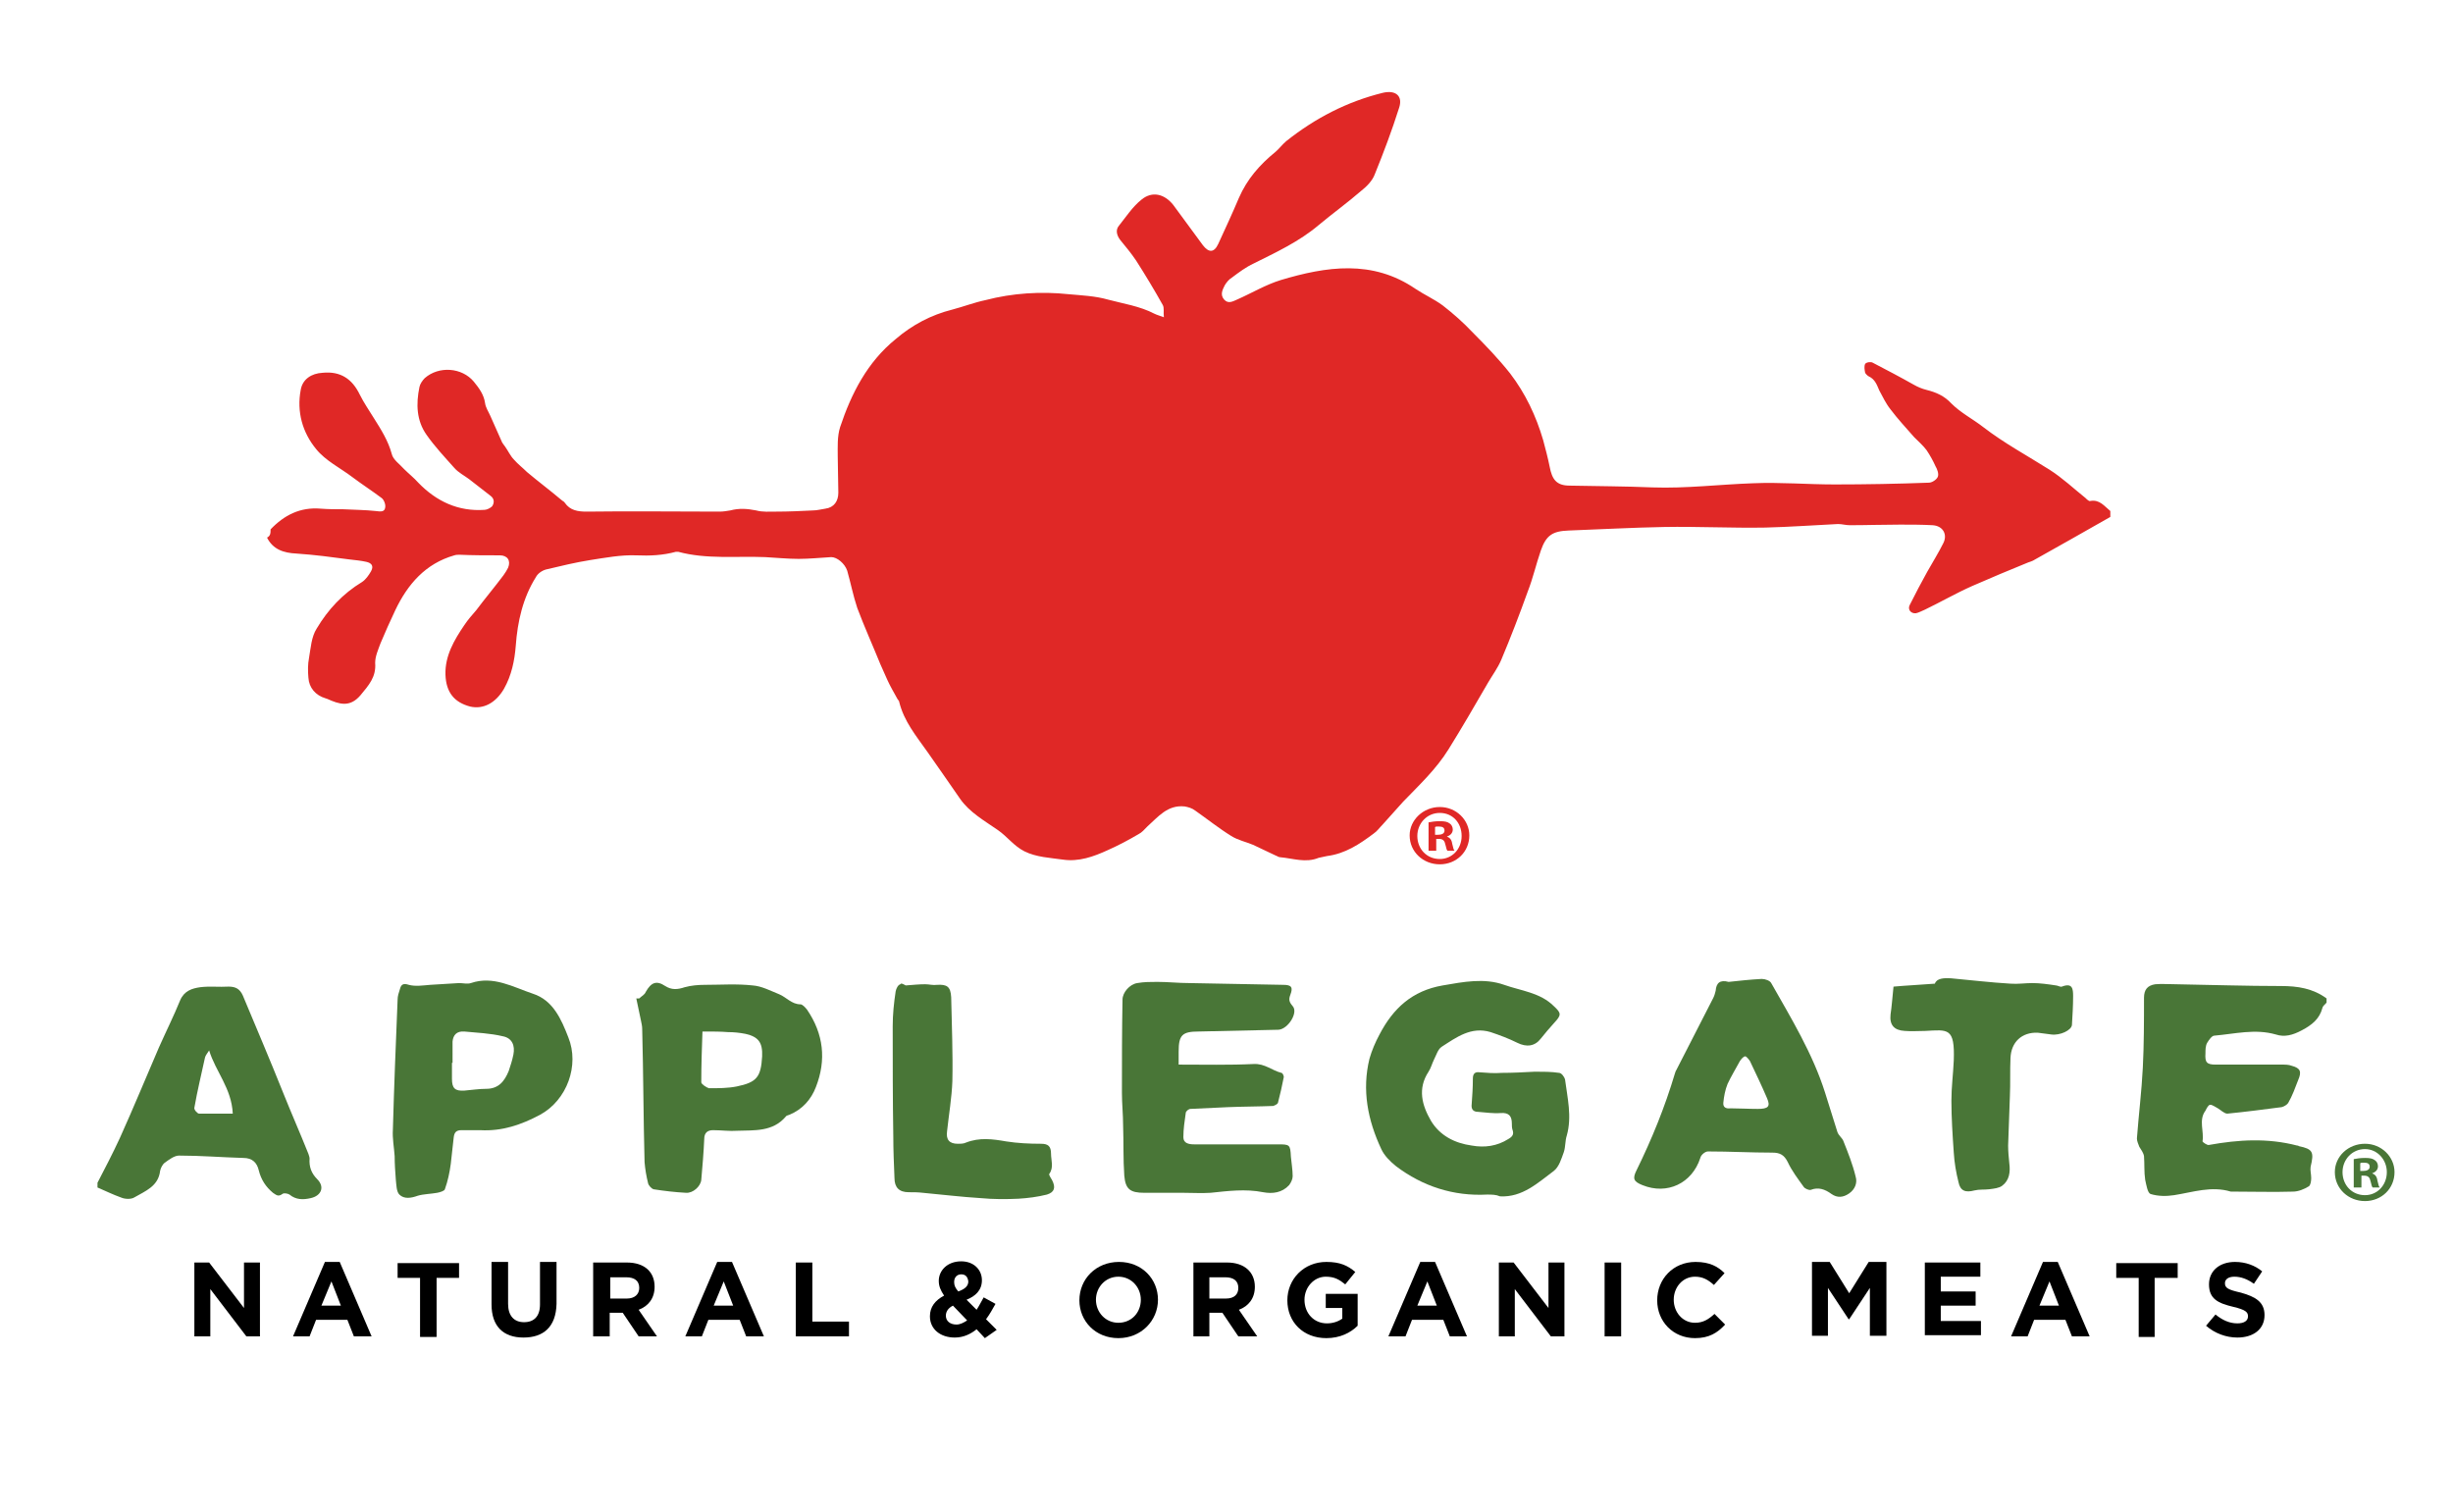 <?xml version="1.0" encoding="utf-8"?>
<!-- Generator: Adobe Illustrator 24.1.3, SVG Export Plug-In . SVG Version: 6.00 Build 0)  -->
<svg version="1.1" xmlns="http://www.w3.org/2000/svg" xmlns:xlink="http://www.w3.org/1999/xlink" x="0px" y="0px"
	 viewBox="0 0 415.2 255.9" style="enable-background:new 0 0 415.2 255.9;" xml:space="preserve">
<style type="text/css">
	.st0{fill:#497637;}
	.st1{fill-rule:evenodd;clip-rule:evenodd;fill:#E02826;}
	.st2{fill-rule:evenodd;clip-rule:evenodd;fill:#497637;}
	.st3{fill:#E02826;}
</style>
<g id="Layer_1">
</g>
<g id="Layer_2">
	<g>
		<path d="M41.7,226.2l-6.1-8v8h-2.7v-12.5h2.5l5.9,7.7v-7.7H44v12.5H41.7z"/>
		<path d="M59.9,226.2l-1.1-2.8h-5.3l-1.1,2.8h-2.8l5.4-12.6h2.5l5.4,12.6H59.9z M56.1,216.9l-1.7,4.1h3.3L56.1,216.9z"/>
		<path d="M73.9,216.3v10h-2.8v-10h-3.8v-2.5h10.4v2.5H73.9z"/>
		<path d="M88.6,226.4c-3.4,0-5.4-1.9-5.4-5.6v-7.2H86v7.1c0,2,1,3.1,2.7,3.1c1.7,0,2.7-1,2.7-3v-7.2h2.8v7.1
			C94.1,224.6,92,226.4,88.6,226.4z"/>
		<path d="M108.1,226.2l-2.7-4h-2.2v4h-2.8v-12.5h5.7c3,0,4.7,1.6,4.7,4.1v0c0,2-1.1,3.3-2.7,3.9l3.1,4.5H108.1z M108.2,218
			c0-1.2-0.8-1.8-2.2-1.8h-2.7v3.6h2.8C107.4,219.8,108.2,219.1,108.2,218L108.2,218z"/>
		<path d="M126.3,226.2l-1.1-2.8h-5.3l-1.1,2.8h-2.8l5.4-12.6h2.5l5.4,12.6H126.3z M122.5,216.9l-1.7,4.1h3.3L122.5,216.9z"/>
		<path d="M134.7,226.2v-12.5h2.8v10h6.2v2.5H134.7z"/>
		<path d="M166.7,226.5l-1.4-1.5c-1,0.8-2.2,1.4-3.7,1.4c-2.4,0-4.2-1.4-4.2-3.6c0-1.6,0.9-2.7,2.4-3.5c-0.6-0.9-0.9-1.6-0.9-2.5
			c0-1.7,1.4-3.3,3.8-3.3c2.1,0,3.5,1.4,3.5,3.2c0,1.7-1.1,2.7-2.6,3.3l1.7,1.7c0.4-0.6,0.8-1.4,1.2-2.1l2,1.1
			c-0.5,0.9-1,1.8-1.6,2.6l1.8,1.8L166.7,226.5z M161.3,221c-0.8,0.4-1.2,1-1.2,1.7c0,0.9,0.7,1.5,1.8,1.5c0.6,0,1.2-0.3,1.8-0.7
			L161.3,221z M162.7,215.7c-0.7,0-1.2,0.5-1.2,1.3c0,0.6,0.2,1,0.7,1.6c1.1-0.4,1.7-0.9,1.7-1.7
			C163.8,216.1,163.4,215.7,162.7,215.7z"/>
		<path d="M189.3,226.5c-3.9,0-6.6-2.9-6.6-6.4v0c0-3.6,2.8-6.5,6.7-6.5c3.9,0,6.6,2.9,6.6,6.4v0C196,223.5,193.2,226.5,189.3,226.5
			z M193.1,220c0-2.1-1.6-3.9-3.8-3.9s-3.8,1.8-3.8,3.9v0c0,2.1,1.6,3.9,3.8,3.9C191.5,223.9,193.1,222.2,193.1,220L193.1,220z"/>
		<path d="M209.6,226.2l-2.7-4h-2.2v4H202v-12.5h5.7c2.9,0,4.7,1.6,4.7,4.1v0c0,2-1.1,3.3-2.7,3.9l3.1,4.5H209.6z M209.6,218
			c0-1.2-0.8-1.8-2.2-1.8h-2.7v3.6h2.8C208.9,219.8,209.6,219.1,209.6,218L209.6,218z"/>
		<path d="M224.5,226.5c-3.9,0-6.6-2.7-6.6-6.4v0c0-3.6,2.8-6.5,6.6-6.5c2.3,0,3.6,0.6,4.9,1.7l-1.7,2.1c-1-0.8-1.8-1.3-3.3-1.3
			c-2,0-3.6,1.8-3.6,3.9v0c0,2.3,1.6,4,3.8,4c1,0,1.9-0.3,2.6-0.8v-1.8h-2.8V219h5.4v5.4C228.6,225.6,226.8,226.5,224.5,226.5z"/>
		<path d="M245.4,226.2l-1.1-2.8h-5.3l-1.1,2.8H235l5.4-12.6h2.5l5.4,12.6H245.4z M241.6,216.9l-1.7,4.1h3.3L241.6,216.9z"/>
		<path d="M262.5,226.2l-6.1-8v8h-2.7v-12.5h2.5l5.9,7.7v-7.7h2.7v12.5H262.5z"/>
		<path d="M271.6,226.2v-12.5h2.8v12.5H271.6z"/>
		<path d="M286.9,226.5c-3.7,0-6.4-2.8-6.4-6.4v0c0-3.6,2.7-6.5,6.5-6.5c2.4,0,3.8,0.8,4.9,1.9l-1.8,2c-1-0.9-1.9-1.4-3.2-1.4
			c-2.1,0-3.6,1.8-3.6,3.9v0c0,2.1,1.5,3.9,3.6,3.9c1.4,0,2.3-0.6,3.3-1.5l1.8,1.8C290.7,225.6,289.3,226.5,286.9,226.5z"/>
		<path d="M316.5,226.2v-8.2l-3.5,5.3h-0.1l-3.5-5.3v8.1h-2.7v-12.5h3l3.3,5.3l3.3-5.3h3v12.5H316.5z"/>
		<path d="M325.8,226.2v-12.5h9.4v2.4h-6.7v2.5h5.9v2.4h-5.9v2.6h6.8v2.4H325.8z"/>
		<path d="M350.7,226.2l-1.1-2.8h-5.3l-1.1,2.8h-2.8l5.4-12.6h2.5l5.4,12.6H350.7z M346.9,216.9l-1.7,4.1h3.3L346.9,216.9z"/>
		<path d="M364.7,216.3v10H362v-10h-3.8v-2.5h10.4v2.5H364.7z"/>
		<path d="M378.7,226.4c-1.9,0-3.8-0.7-5.3-2l1.6-1.9c1.1,0.9,2.3,1.5,3.7,1.5c1.1,0,1.8-0.4,1.8-1.2v0c0-0.7-0.4-1.1-2.5-1.6
			c-2.5-0.6-4.1-1.3-4.1-3.8v0c0-2.3,1.8-3.8,4.4-3.8c1.8,0,3.4,0.6,4.6,1.6l-1.4,2.1c-1.1-0.8-2.2-1.2-3.3-1.2
			c-1.1,0-1.6,0.5-1.6,1.1v0c0,0.8,0.5,1.1,2.7,1.6c2.5,0.7,4,1.6,4,3.8v0C383.3,225,381.4,226.4,378.7,226.4z"/>
	</g>
	<g>
		<path class="st0" d="M400.3,193.6c2.8,0,5,2.2,5,4.8c0,2.8-2.2,4.9-5,4.9c-2.8,0-5.1-2.1-5.1-4.9
			C395.2,195.7,397.5,193.6,400.3,193.6L400.3,193.6z M400.3,194.5c-2.2,0-3.8,1.8-3.8,3.9c0,2.2,1.6,3.9,3.8,3.9
			c2.1,0,3.7-1.7,3.7-3.9C404,196.3,402.4,194.5,400.3,194.5L400.3,194.5z M399.5,201h-1.1v-4.8c0.5-0.1,1.1-0.2,1.9-0.2
			c0.9,0,1.3,0.1,1.7,0.4c0.3,0.2,0.5,0.6,0.5,1c0,0.6-0.4,1-1,1.2v0c0.5,0.2,0.8,0.5,0.9,1.2c0.2,0.7,0.2,1,0.4,1.2h-1.2
			c-0.2-0.2-0.2-0.6-0.4-1.2c-0.1-0.5-0.4-0.8-1-0.8h-0.5V201z M399.5,198.2h0.5c0.6,0,1.1-0.2,1.1-0.7c0-0.5-0.3-0.7-1-0.7
			c-0.3,0-0.5,0-0.6,0.1V198.2z"/>
	</g>
	<path class="st1" d="M45.8,89.6c2.3-2.4,5-3.8,8.5-3.5c1.3,0.1,2.5,0.1,3.8,0.1c1.8,0.1,3.7,0.1,5.5,0.3c0.8,0.1,1.5,0.2,1.6-0.6
		c0.1-0.5-0.2-1.3-0.6-1.6c-1.6-1.2-3.3-2.3-4.9-3.5c-2.1-1.6-4.6-2.8-6.2-4.8c-2.3-2.8-3.3-6.3-2.6-10c0.3-1.8,1.8-2.8,3.7-2.9
		c3-0.3,5,1,6.3,3.7c0.7,1.4,1.6,2.7,2.4,4c1.2,1.9,2.4,3.8,3,6c0.2,1,1.4,1.8,2.1,2.6c0.8,0.8,1.7,1.5,2.4,2.3
		c3.1,3.2,6.8,4.9,11.2,4.6c0.4,0,1-0.3,1.3-0.6c0.4-0.6,0.4-1.3-0.3-1.8c-1.2-0.9-2.4-1.9-3.6-2.8c-0.8-0.6-1.8-1.1-2.5-1.9
		c-1.6-1.8-3.3-3.6-4.7-5.6c-1.7-2.4-1.8-5.2-1.2-8.1c0.1-0.5,0.5-1.1,0.9-1.5c2.4-2.1,6.3-1.8,8.3,0.6c0.9,1.1,1.7,2.2,1.9,3.6
		c0.1,0.8,0.6,1.5,0.9,2.2c0.7,1.5,1.3,3,2,4.5c0.1,0.2,0.3,0.4,0.5,0.7c0.5,0.7,0.9,1.6,1.5,2.2c0.7,0.8,1.5,1.4,2.2,2.1
		c1.9,1.6,3.9,3.1,5.8,4.7c0.2,0.2,0.5,0.3,0.6,0.5c0.9,1.3,2.2,1.5,3.7,1.5c7.5-0.1,15,0,22.5,0c0.6,0,1.2-0.1,1.8-0.2
		c1.5-0.4,2.9-0.3,4.4,0c1.1,0.3,2.3,0.2,3.4,0.2c2.1,0,4.2-0.1,6.2-0.2c0.7,0,1.4-0.2,2.1-0.3c1.5-0.2,2.2-1.3,2.2-2.7
		c0-2-0.1-4.1-0.1-6.1c0-1.7-0.1-3.4,0.4-5c1.9-5.7,4.6-11,9.4-14.9c2.8-2.4,6-4.1,9.6-5c1.9-0.5,3.7-1.2,5.6-1.6
		c4.6-1.2,9.4-1.5,14.1-1c2.2,0.2,4.5,0.3,6.6,0.9c2.6,0.7,5.4,1.1,7.9,2.4c0.4,0.2,0.8,0.3,1.6,0.6c-0.1-0.9,0.1-1.6-0.2-2.1
		c-1.4-2.5-2.9-5-4.5-7.5c-0.8-1.2-1.8-2.4-2.7-3.5c-0.6-0.8-0.8-1.7-0.2-2.4c1.2-1.5,2.3-3.2,3.8-4.4c1.8-1.5,3.9-1,5.4,0.9
		c1.7,2.3,3.3,4.5,5,6.8c1,1.3,1.9,1.3,2.6-0.2c1.2-2.6,2.4-5.2,3.5-7.8c1.4-3.2,3.5-5.6,6.2-7.8c0.6-0.5,1.1-1.2,1.8-1.8
		c4.9-3.9,10.3-6.7,16.4-8.2c2.2-0.5,3.4,0.6,2.7,2.6c-1.2,3.8-2.6,7.5-4.1,11.2c-0.4,1.1-1.4,2.1-2.3,2.8c-2.3,2-4.8,3.8-7.2,5.8
		c-3.3,2.8-7.2,4.6-11,6.5c-1.3,0.6-2.5,1.5-3.7,2.4c-0.5,0.3-0.9,0.8-1.2,1.3c-0.4,0.8-0.8,1.6-0.1,2.4c0.7,0.8,1.5,0.3,2.2,0
		c2.5-1.1,4.8-2.5,7.4-3.3c7.7-2.3,15.5-3.5,22.8,1.5c1.5,1,3.1,1.7,4.6,2.8c1.8,1.4,3.5,2.9,5.1,4.6c2.2,2.2,4.4,4.5,6.3,6.9
		c2.6,3.4,4.4,7.2,5.6,11.3c0.4,1.5,0.8,3,1.1,4.5c0.4,2.1,1.1,3.2,3.4,3.2c4.7,0.1,9.3,0.1,14,0.3c5.7,0.2,11.3-0.5,17-0.7
		c4.6-0.2,9.2,0.2,13.8,0.2c5.3,0,10.7-0.1,16-0.3c0.5,0,1.3-0.5,1.5-1c0.2-0.5-0.1-1.3-0.4-1.8c-0.4-0.9-0.9-1.8-1.5-2.7
		c-0.6-0.8-1.4-1.5-2.1-2.2c-1.4-1.6-2.8-3.1-4-4.7c-0.8-1-1.3-2.1-1.9-3.2c-0.4-0.9-0.7-1.9-1.8-2.4c-0.2-0.1-0.5-0.4-0.6-0.6
		c-0.1-0.5-0.2-1.1,0-1.5c0.2-0.3,1-0.4,1.3-0.2c2.3,1.2,4.6,2.4,6.9,3.7c0.7,0.4,1.4,0.7,2.2,0.9c1.6,0.4,3,1,4.2,2.3
		c1.6,1.6,3.6,2.6,5.4,4c3.5,2.7,7.4,4.8,11.2,7.2c2.2,1.4,4.1,3.2,6.1,4.8c0.2,0.2,0.6,0.6,0.8,0.5c1.6-0.3,2.4,0.9,3.4,1.7
		c0,0.3,0,0.6,0,1c-4.4,2.5-8.8,5-13.1,7.4c-0.2,0.1-0.5,0.2-0.8,0.3c-3.2,1.3-6.3,2.6-9.5,4c-2.7,1.2-5.3,2.7-8,4
		c-0.5,0.2-1,0.5-1.5,0.6c-0.9,0.1-1.5-0.7-1-1.5c0.9-1.8,1.9-3.7,2.9-5.5c0.9-1.6,1.9-3.2,2.7-4.8c0.8-1.5,0-3-1.8-3.1
		c-1.8-0.1-3.7-0.1-5.5-0.1c-2.8,0-5.7,0.1-8.5,0.1c-0.7,0-1.3-0.2-2-0.2c-4.1,0.2-8.2,0.5-12.3,0.6c-5.7,0.1-11.4-0.2-17.1-0.1
		c-5.4,0.1-10.8,0.4-16.2,0.6c-2.7,0.1-3.8,0.8-4.7,3.4c-0.8,2.3-1.3,4.6-2.2,6.9c-1.4,3.9-2.9,7.8-4.5,11.6
		c-0.6,1.4-1.5,2.6-2.2,3.8c-2.2,3.8-4.4,7.6-6.7,11.3c-2.1,3.4-5,6.1-7.7,8.9c-1.2,1.3-2.3,2.6-3.5,3.9c-0.5,0.5-0.9,1.1-1.5,1.5
		c-2.4,1.8-4.8,3.4-7.9,3.8c-0.5,0.1-1,0.2-1.4,0.3c-2.2,0.9-4.3,0.1-6.5-0.1c-0.3,0-0.5-0.2-0.8-0.3c-1.3-0.6-2.5-1.2-3.8-1.8
		c-1.2-0.5-2.6-0.8-3.7-1.5c-2.1-1.3-4.1-2.9-6.1-4.3c-0.5-0.4-1.2-0.6-1.8-0.7c-2.9-0.3-4.5,1.8-6.3,3.4c-0.5,0.5-0.9,1-1.5,1.3
		c-1.7,1-3.4,1.9-5.2,2.7c-2.4,1.1-4.9,2-7.6,1.6c-2.1-0.3-4.5-0.4-6.5-1.4c-1.8-0.9-2.9-2.5-4.5-3.6c-2.3-1.6-4.8-3-6.4-5.3
		c-1.8-2.6-3.6-5.2-5.5-7.9c-1.9-2.7-4-5.2-4.8-8.5c0-0.2-0.2-0.3-0.3-0.5c-0.6-1.1-1.2-2.1-1.7-3.2c-0.4-0.9-0.8-1.8-1.2-2.7
		c-1.3-3.2-2.7-6.3-3.9-9.5c-0.7-2.1-1.1-4.2-1.7-6.3c-0.4-1.2-1.7-2.3-2.7-2.3c-1.8,0.1-3.7,0.3-5.5,0.3c-1.9,0-3.8-0.2-5.7-0.3
		c-4.9-0.2-9.9,0.4-14.7-0.9c-0.1,0-0.2,0-0.4,0c-2.2,0.6-4.4,0.7-6.7,0.6c-2.6-0.1-5.2,0.4-7.8,0.8c-2.5,0.4-5,1-7.5,1.6
		c-0.7,0.2-1.4,0.7-1.7,1.3c-2.2,3.5-3.1,7.5-3.4,11.6c-0.2,2.5-0.7,5-2,7.3c-1.4,2.4-3.5,3.5-5.7,3c-2.7-0.7-4.1-2.4-4.2-5.4
		c-0.1-3.2,1.5-5.9,3.2-8.4c0.6-0.9,1.3-1.7,2-2.5c1.5-2,3.1-3.9,4.6-5.9c0.3-0.4,0.6-0.9,0.8-1.3c0.5-1.2-0.1-2.1-1.4-2.1
		c-2.3,0-4.6,0-6.8-0.1c-0.3,0-0.6,0-0.9,0.1c-4.9,1.4-7.9,4.9-10,9.3c-0.9,1.9-1.7,3.7-2.5,5.6c-0.4,1.1-0.9,2.2-0.9,3.3
		c0.2,2.4-1.1,3.8-2.5,5.5c-1.8,2.1-3.6,1.5-5.6,0.6c-0.1,0-0.2-0.1-0.3-0.1c-1.7-0.5-2.8-1.8-2.9-3.5c-0.1-1.1-0.1-2.3,0.1-3.3
		c0.3-1.7,0.4-3.6,1.3-5c1.9-3.2,4.4-5.9,7.7-7.9c0.6-0.4,1.1-1.1,1.5-1.8c0.5-0.9,0.1-1.4-0.8-1.6c-0.9-0.2-1.9-0.3-2.8-0.4
		c-3-0.4-6-0.8-9-1c-2.2-0.1-4-0.7-5-2.7C45.8,90.7,45.8,90.2,45.8,89.6z"/>
	<g>
		<path class="st2" d="M393.8,169.7c-0.2,0.3-0.6,0.5-0.7,0.9c-0.5,1.9-1.8,2.9-3.5,3.8c-1.5,0.8-2.9,1.2-4.4,0.7
			c-3.5-1-6.9-0.1-10.4,0.2c-0.4,0-0.9,0.7-1.2,1.2c-0.3,0.5-0.3,1.2-0.3,1.8c-0.1,1.5,0.2,1.9,1.7,1.9c3.7,0,7.5,0,11.2,0
			c0.6,0,1.2,0,1.7,0.2c1.5,0.4,1.7,1,1.1,2.4c-0.5,1.3-1,2.7-1.7,3.9c-0.2,0.3-0.7,0.6-1.1,0.7c-3.1,0.4-6.1,0.8-9.2,1.1
			c-0.5,0-1.1-0.6-1.6-0.9c-0.4-0.2-0.9-0.6-1.3-0.6c-0.3,0-0.6,0.6-0.8,1c-1.2,1.6-0.2,3.5-0.5,5.2c0,0.1,0.8,0.7,1.1,0.6
			c5-0.9,9.9-1.2,14.9,0.1c0.1,0,0.2,0,0.3,0.1c2.4,0.5,2.6,1,2,3.5c-0.1,0.6,0.1,1.2,0.1,1.9c0,0.5-0.1,1.2-0.4,1.4
			c-0.8,0.5-1.8,0.9-2.7,0.9c-3.3,0.1-6.5,0-9.8,0c-0.2,0-0.5,0-0.7,0c-3.3-1-6.4,0.1-9.6,0.6c-1.3,0.2-2.7,0.2-4-0.2
			c-0.5-0.2-0.7-1.5-0.9-2.4c-0.2-1.3-0.1-2.7-0.2-4c-0.1-0.6-0.5-1.1-0.8-1.6c-0.2-0.5-0.4-1-0.4-1.4c0.3-4,0.8-8,1-12
			c0.2-3.9,0.2-7.9,0.2-11.8c0-1.4,0.6-2.1,1.9-2.3c1.1-0.1,2.3,0,3.5,0c5.9,0.1,11.9,0.3,17.8,0.3c2.8,0,5.4,0.4,7.7,2.1
			C393.8,169.1,393.8,169.4,393.8,169.7z"/>
		<path class="st2" d="M16.5,200.2c1.3-2.5,2.6-5,3.8-7.6c2.3-5.1,4.4-10.2,6.6-15.3c1.2-2.7,2.5-5.3,3.6-8c0.7-1.6,2-2,3.4-2.2
			c1.6-0.2,3.2,0,4.8-0.1c1.2,0,1.9,0.4,2.4,1.5c2.3,5.5,4.6,10.9,6.8,16.4c1.4,3.5,2.9,6.9,4.3,10.4c0.1,0.3,0.2,0.6,0.2,0.8
			c-0.1,1.4,0.3,2.5,1.3,3.5c1.3,1.3,0.7,2.8-1.1,3.2c-1.3,0.3-2.5,0.3-3.6-0.6c-0.3-0.2-1-0.3-1.2-0.1c-0.7,0.5-1,0.2-1.6-0.2
			c-1.2-1-2-2.2-2.4-3.8c-0.3-1.3-1.1-2.1-2.6-2.1c-3.6-0.1-7.2-0.4-10.9-0.4c-0.8,0-1.7,0.7-2.4,1.2c-0.4,0.3-0.7,0.9-0.8,1.4
			c-0.3,2.6-2.5,3.4-4.4,4.5c-0.5,0.3-1.5,0.3-2.2,0c-1.4-0.5-2.6-1.1-4-1.7C16.5,200.7,16.5,200.4,16.5,200.2z M39.4,188.5
			c-0.2-4.3-2.9-7.1-4-10.7c-0.3,0.5-0.6,0.8-0.7,1.2c-0.6,2.8-1.3,5.6-1.8,8.5c-0.1,0.3,0.5,1,0.8,1
			C35.6,188.5,37.5,188.5,39.4,188.5z"/>
		<path class="st2" d="M251.7,202.2c-5.7,0.3-10.9-1.4-15.4-4.8c-1-0.8-2-1.8-2.5-2.9c-2.3-4.9-3.3-10-2-15.3c0.4-1.4,1-2.8,1.7-4.1
			c2.3-4.4,5.5-7.4,10.7-8.3c3.5-0.6,7-1.3,10.4-0.1c2.8,1,6.1,1.3,8.4,3.6c1.3,1.2,1.3,1.5,0.1,2.8c-0.8,0.9-1.6,1.8-2.3,2.7
			c-1,1.3-2.4,1.5-4,0.7c-1.4-0.7-3-1.3-4.5-1.8c-3.3-1-5.8,0.9-8.3,2.5c-0.6,0.4-0.9,1.4-1.3,2.2c-0.3,0.6-0.5,1.4-0.9,2
			c-1.9,2.9-1.1,5.7,0.4,8.3c1.5,2.5,4,3.8,6.9,4.2c2.2,0.4,4.3,0.1,6.2-1.1c0.7-0.4,1-0.8,0.7-1.6c-0.1-0.3-0.1-0.7-0.1-1
			c0-1.3-0.5-1.9-1.9-1.8c-1.2,0.1-2.5-0.1-3.8-0.2c-0.9,0-1.2-0.5-1.1-1.3c0.1-1.4,0.2-2.8,0.2-4.3c0-0.8,0.3-1.2,1.1-1.1
			c1.3,0.1,2.5,0.2,3.8,0.1c1.9,0,3.7-0.1,5.6-0.2c1.4,0,2.8,0,4.1,0.2c0.4,0,0.9,0.7,1,1.1c0.4,3.1,1.2,6.3,0.3,9.5
			c-0.3,0.9-0.2,1.9-0.5,2.8c-0.4,1.1-0.8,2.5-1.7,3.2c-2.7,2-5.3,4.5-9.1,4.3C253.2,202.2,252.5,202.2,251.7,202.2z"/>
		<path class="st2" d="M199.5,180.2c4.4,0,8.5,0.1,12.7-0.1c1.9-0.1,3.1,1.1,4.7,1.5c0.2,0,0.4,0.5,0.4,0.7c-0.3,1.5-0.6,2.9-1,4.4
			c-0.1,0.2-0.5,0.4-0.8,0.5c-2.5,0.1-5.1,0.1-7.6,0.2c-2.1,0.1-4.2,0.2-6.4,0.3c-0.3,0-0.8,0.4-0.8,0.7c-0.2,1.4-0.4,2.7-0.4,4.1
			c0,1,0.9,1.2,1.8,1.2c4.7,0,9.4,0,14.1,0c2.1,0,2.2,0,2.3,2.1c0.1,1.1,0.3,2.2,0.3,3.3c0,0.5-0.3,1.1-0.6,1.5
			c-1.2,1.3-2.8,1.5-4.4,1.2c-3-0.6-6-0.2-8.9,0.1c-1.5,0.1-3.1,0-4.6,0c-2.2,0-4.4,0-6.6,0c-2.4,0-3.2-0.6-3.4-2.9
			c-0.2-2.8-0.1-5.7-0.2-8.5c0-1.8-0.2-3.7-0.2-5.5c0-5.3,0-10.5,0.1-15.8c0-1.2,1.2-2.6,2.5-2.8c1.1-0.2,2.3-0.2,3.4-0.2
			c1.8,0,3.6,0.2,5.4,0.2c5.3,0.1,10.6,0.2,15.9,0.3c1.4,0,1.7,0.4,1.2,1.7c-0.3,0.8-0.2,1.2,0.4,1.9c1,1.1-0.8,3.9-2.4,4
			c-4.5,0.1-9,0.2-13.5,0.3c-2.8,0-3.4,0.6-3.4,3.4C199.5,178.8,199.5,179.6,199.5,180.2z"/>
		<path class="st2" d="M292.6,166.2c1.8-0.2,3.7-0.4,5.6-0.5c0.6,0,1.4,0.3,1.6,0.7c3.4,6,7,11.9,9.1,18.5c0.7,2.2,1.4,4.5,2.1,6.7
			c0.2,0.6,0.8,1,1,1.5c0.8,2,1.6,4,2.1,6.1c0.3,1-0.1,2.1-1.1,2.8c-1,0.7-2,0.8-3,0.1c-1.1-0.8-2.2-1.2-3.5-0.7
			c-0.3,0.1-1-0.2-1.2-0.5c-1-1.4-2-2.7-2.7-4.2c-0.6-1.2-1.3-1.6-2.6-1.6c-3.6,0-7.2-0.2-10.9-0.2c-0.5,0-1.2,0.6-1.3,1.1
			c-1.4,4.3-5.6,6.3-9.8,4.6c-1.5-0.6-1.7-1.1-1-2.5c2.6-5.3,4.8-10.7,6.5-16.4c0.1-0.2,0.1-0.4,0.2-0.5c2.1-4.1,4.2-8.2,6.3-12.3
			c0.2-0.4,0.3-0.8,0.4-1.2C290.5,166.4,291.1,165.8,292.6,166.2z M297.5,187.7c1.8,0,2.2-0.4,1.6-1.8c-0.9-2.1-1.9-4.2-2.9-6.3
			c-0.2-0.3-0.6-0.8-0.8-0.8c-0.3,0-0.7,0.5-0.9,0.8c-0.7,1.3-1.5,2.6-2.1,3.9c-0.4,1-0.6,2.1-0.7,3.1c-0.1,0.8,0.4,1.1,1.2,1
			C294.4,187.6,295.9,187.7,297.5,187.7z"/>
		<path class="st2" d="M108.2,169c0.4-0.4,0.9-0.6,1.1-1.1c0.9-1.6,1.8-2,3.3-1c1.1,0.7,2.1,0.6,3.3,0.2c1.1-0.3,2.3-0.4,3.4-0.4
			c2.7,0,5.4-0.2,8.1,0.1c1.5,0.1,3,0.9,4.5,1.5c1.2,0.5,2.1,1.7,3.6,1.7c0.3,0,0.8,0.5,1.1,0.9c2.8,4.1,3.3,8.5,1.5,13.1
			c-0.8,2.1-2.3,3.8-4.5,4.7c-0.2,0.1-0.5,0.1-0.6,0.3c-2.2,2.6-5.3,2.3-8.2,2.4c-1.3,0.1-2.7-0.1-4.1-0.1c-0.9,0-1.5,0.4-1.5,1.5
			c-0.1,2.3-0.3,4.6-0.5,6.9c-0.1,1.1-1.4,2.3-2.6,2.2c-1.8-0.1-3.6-0.3-5.5-0.6c-0.3-0.1-0.8-0.6-0.9-1c-0.3-1.2-0.5-2.4-0.6-3.6
			c-0.2-7.5-0.2-15-0.4-22.5c0-0.5-0.1-0.9-0.2-1.4c-0.3-1.3-0.5-2.5-0.8-3.8C107.9,169,108,169,108.2,169z M118.9,174.6
			c-0.1,2.7-0.2,5.7-0.2,8.6c0,0.3,0.9,0.9,1.3,1c1.6,0,3.2,0,4.7-0.3c3.4-0.7,4.1-1.6,4.3-5.1c0.1-2.3-0.6-3.3-2.8-3.8
			c-1-0.2-2-0.3-3-0.3C122,174.6,120.7,174.6,118.9,174.6z"/>
		<path class="st2" d="M81.3,191.3c-1.1,0-2.1,0-3.2,0c-0.9,0-1.2,0.4-1.3,1.2c-0.2,1.5-0.3,3-0.5,4.5c-0.2,1.5-0.5,2.9-1,4.3
			c-0.1,0.3-0.8,0.5-1.3,0.6c-1.1,0.2-2.3,0.2-3.3,0.5c-1.1,0.4-2.3,0.6-3.1-0.2c-0.5-0.5-0.5-1.6-0.6-2.5c-0.1-1.3-0.2-2.7-0.2-4
			c-0.1-1.5-0.4-3-0.3-4.5c0.2-7.3,0.5-14.7,0.8-22c0-0.6,0.2-1.2,0.4-1.8c0.2-0.8,0.6-1,1.5-0.7c1.1,0.3,2.4,0.1,3.6,0
			c1.6-0.1,3.3-0.2,4.9-0.3c0.7,0,1.4,0.2,2,0c3.8-1.3,7.2,0.7,10.5,1.8c3.4,1.1,4.8,4.3,6,7.4c1.9,4.7-0.2,10.6-4.8,13.1
			C88.2,190.4,85,191.5,81.3,191.3z M76.6,179.9c0,0-0.1,0-0.1,0c0,0.4,0,0.9,0,1.3c0,0.5,0,1,0,1.4c0,1.6,0.5,2.1,2.1,2
			c1.2-0.1,2.5-0.3,3.7-0.3c2.1,0,3.1-1.3,3.8-3c0.3-0.9,0.6-1.8,0.8-2.8c0.3-1.5-0.2-2.8-1.8-3.1c-2.1-0.5-4.4-0.6-6.5-0.8
			c-1.3-0.1-1.9,0.6-2,1.7C76.6,177.5,76.6,178.7,76.6,179.9z"/>
		<path class="st2" d="M320.5,167c2.2-0.2,4.5-0.3,7-0.5c0.3-0.9,1.5-1,2.8-0.9c3.3,0.3,6.6,0.7,10,0.9c1.2,0.1,2.5-0.1,3.7-0.1
			c1.3,0,2.7,0.2,4,0.4c0.3,0,0.7,0.3,1,0.2c1.8-0.7,1.9,0.4,1.9,1.6c0,1.6-0.1,3.3-0.2,4.9c-0.1,0.9-2,1.8-3.5,1.6
			c-0.8-0.1-1.5-0.2-2.3-0.3c-2.7-0.1-4.5,1.6-4.6,4.3c-0.1,2.1,0,4.3-0.1,6.4c-0.1,2.8-0.2,5.6-0.3,8.4c0,1,0.1,2,0.2,3
			c0.2,1.5,0,2.9-1.2,3.8c-0.5,0.4-1.4,0.5-2.2,0.6c-0.8,0.1-1.7,0-2.5,0.2c-1.5,0.4-2.4,0.1-2.7-1.4c-0.4-1.6-0.7-3.3-0.8-5
			c-0.2-2.9-0.4-5.9-0.4-8.8c0-2.3,0.3-4.5,0.4-6.8c0.2-5.6-1-5.2-4.8-5c-1.2,0-2.3,0.1-3.5,0c-1.8-0.1-2.6-1-2.4-2.8
			C320.2,170.4,320.3,168.9,320.5,167z"/>
		<path class="st2" d="M153.3,166.8c1.3-0.1,2.3-0.2,3.3-0.2c0.7,0,1.3,0.2,2,0.1c1.7-0.1,2.3,0.3,2.4,2.1c0.1,4.7,0.3,9.5,0.2,14.2
			c-0.1,2.8-0.6,5.7-0.9,8.5c-0.2,1.4,0.4,2.1,1.8,2.1c0.5,0,1,0,1.4-0.2c2.3-0.9,4.5-0.6,6.8-0.2c1.9,0.3,3.9,0.4,5.9,0.4
			c1.2,0,1.7,0.4,1.7,1.7c0,1.1,0.5,2.3-0.3,3.4c-0.1,0.2,0.3,0.7,0.5,1.1c0.6,1.2,0.4,2-0.9,2.4c-1.6,0.4-3.2,0.6-4.8,0.7
			c-2.1,0.1-4.3,0.1-6.4-0.1c-3.3-0.2-6.5-0.6-9.8-0.9c-0.8-0.1-1.6-0.1-2.4-0.1c-1.6,0-2.4-0.8-2.4-2.4c-0.1-2.4-0.2-4.7-0.2-7.1
			c-0.1-6.2-0.1-12.4-0.1-18.6c0-2,0.2-3.9,0.5-5.9c0.1-0.5,0.4-1.1,0.8-1.2C152.5,166.3,153.1,166.7,153.3,166.8z"/>
	</g>
	<g>
		<path class="st3" d="M243.7,136.6c2.8,0,5,2.2,5,4.8c0,2.8-2.2,4.9-5,4.9c-2.8,0-5.1-2.1-5.1-4.9
			C238.6,138.8,240.9,136.6,243.7,136.6L243.7,136.6z M243.7,137.6c-2.2,0-3.8,1.8-3.8,3.9c0,2.2,1.6,3.9,3.8,3.9
			c2.1,0,3.7-1.7,3.7-3.9C247.4,139.3,245.9,137.6,243.7,137.6L243.7,137.6z M242.9,144h-1.1v-4.8c0.5-0.1,1.1-0.2,1.9-0.2
			c0.9,0,1.3,0.1,1.7,0.4c0.3,0.2,0.5,0.6,0.5,1c0,0.6-0.4,1-1,1.2v0c0.5,0.2,0.8,0.5,0.9,1.2c0.2,0.7,0.2,1,0.4,1.2h-1.2
			c-0.2-0.2-0.2-0.6-0.4-1.2c-0.1-0.5-0.4-0.8-1-0.8h-0.5V144z M242.9,141.3h0.5c0.6,0,1.1-0.2,1.1-0.7c0-0.5-0.3-0.7-1-0.7
			c-0.3,0-0.5,0-0.6,0.1V141.3z"/>
	</g>
</g>
</svg>
